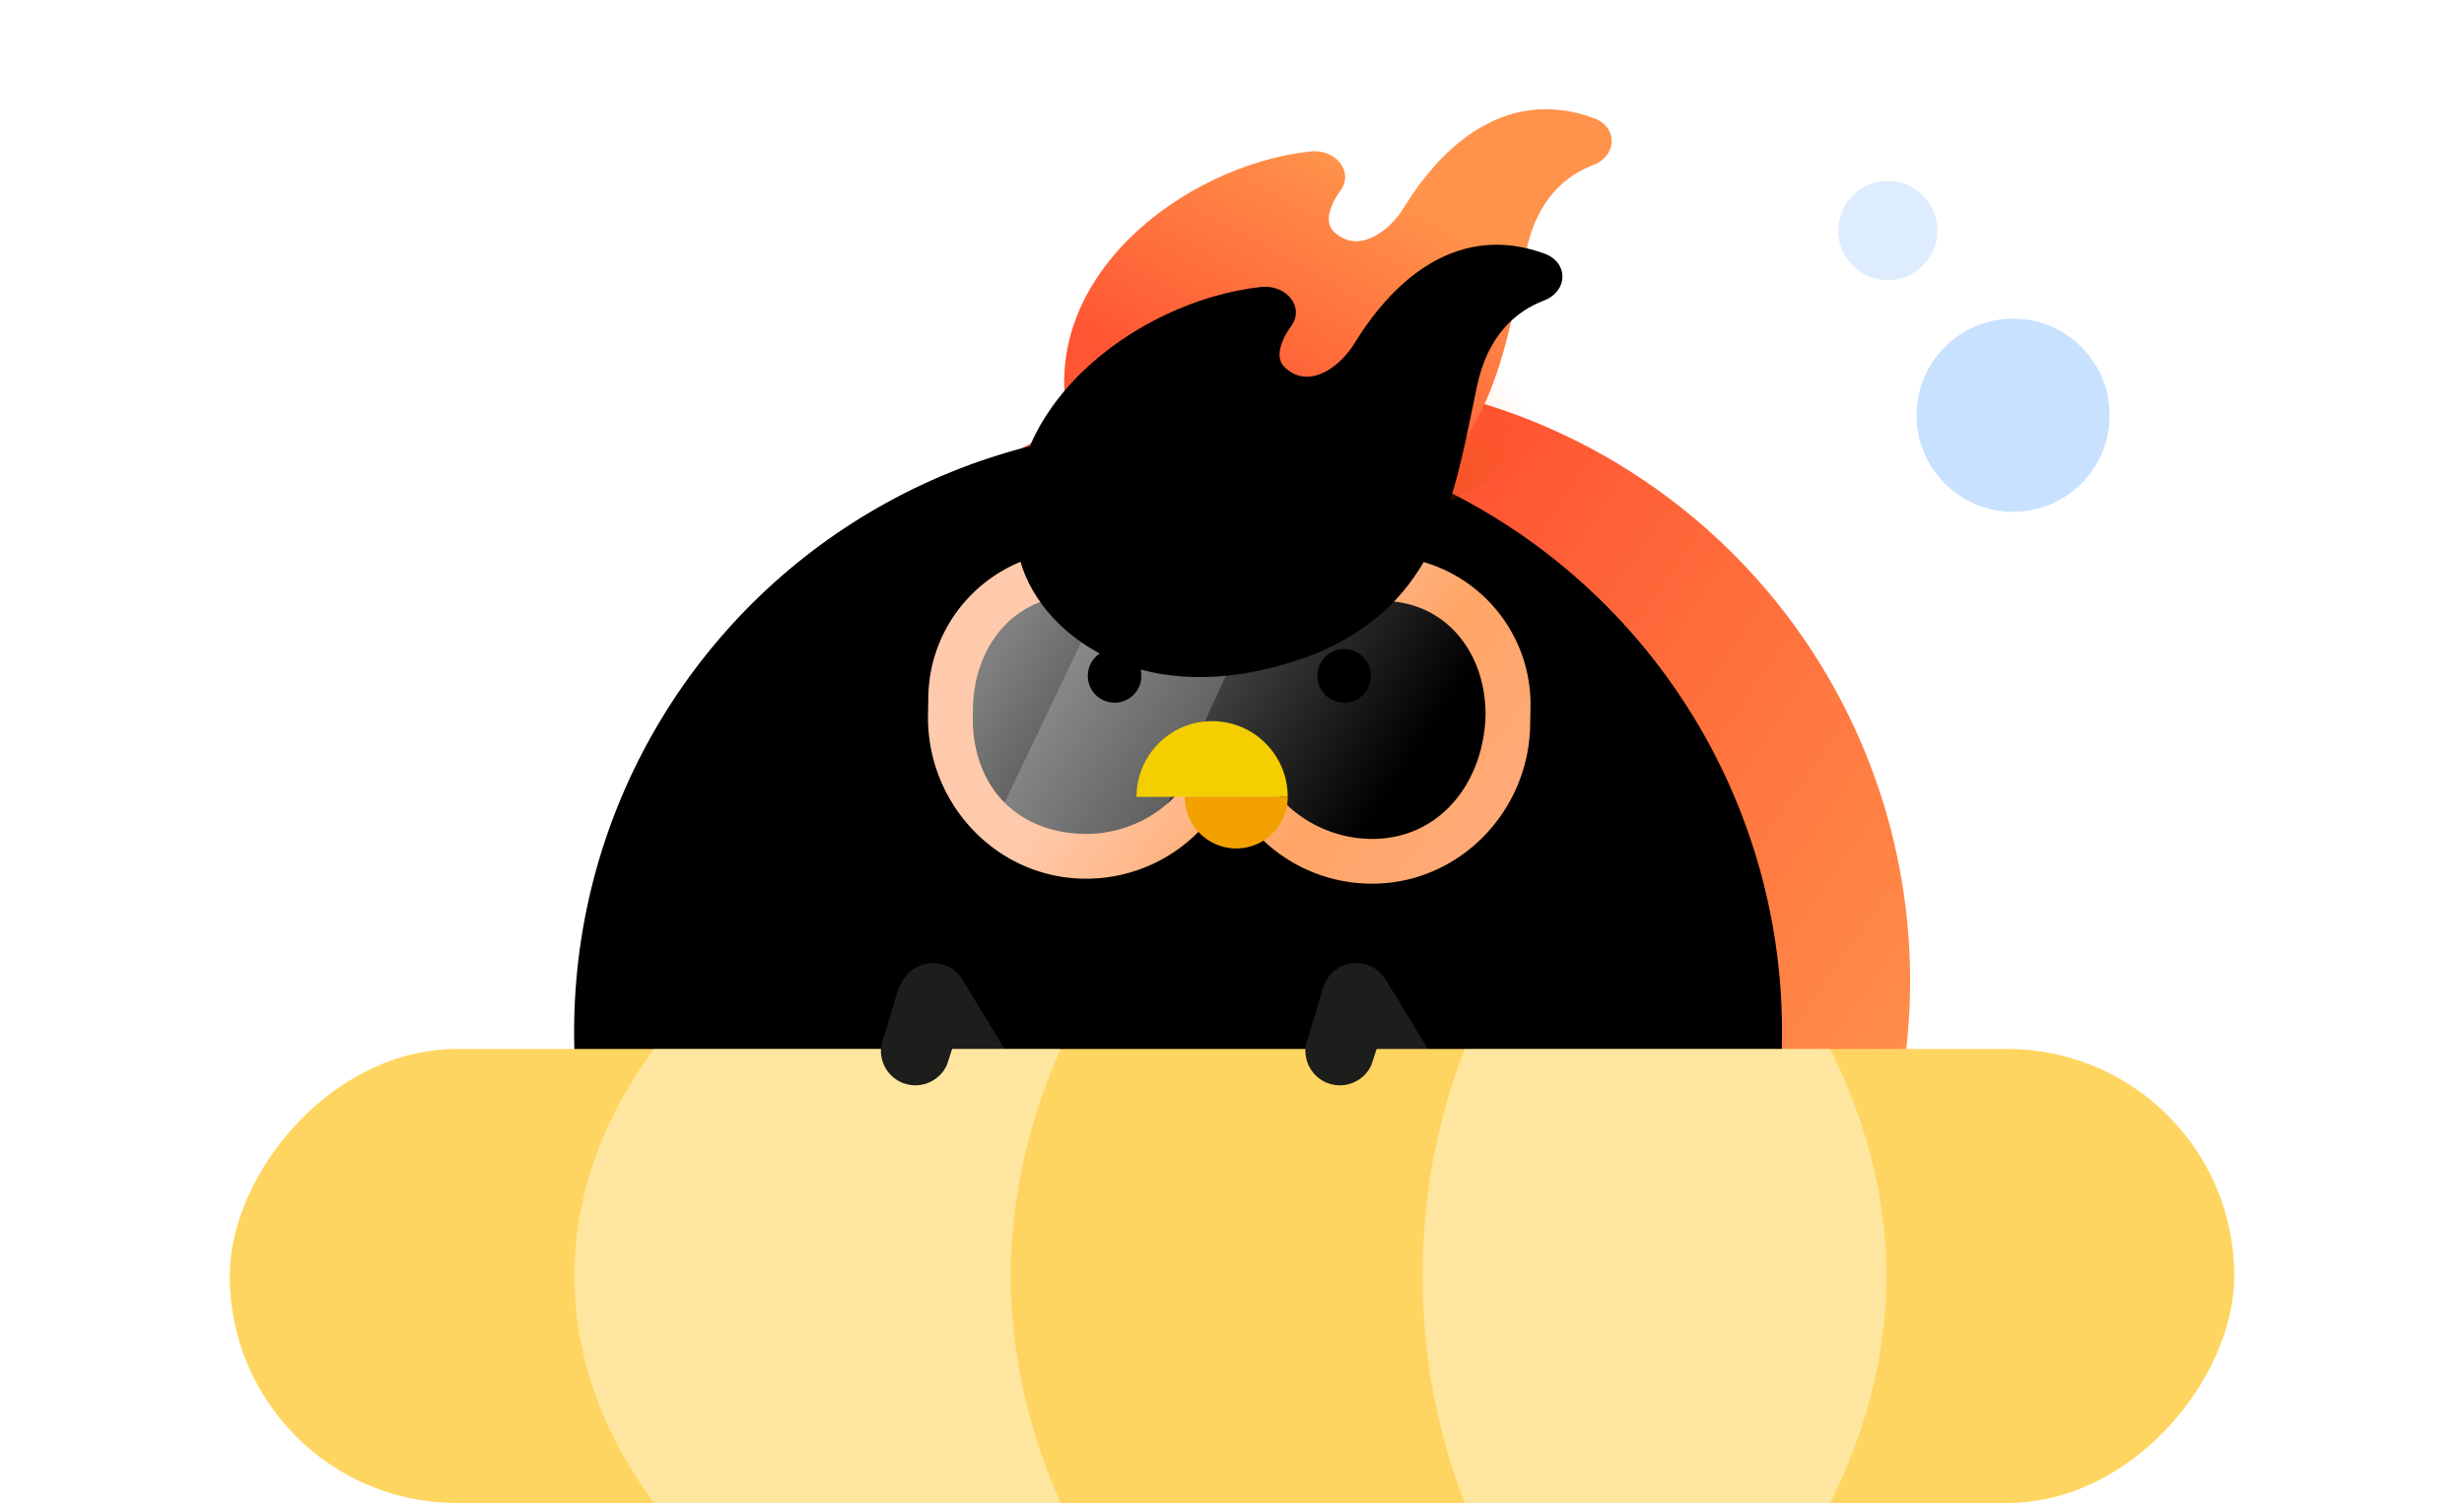 <svg width="200" height="122" viewBox="0 0 200 122" xmlns="http://www.w3.org/2000/svg" xmlns:xlink="http://www.w3.org/1999/xlink">
    <defs>
        <linearGradient x1="36.222%" y1="50%" x2="100%" y2="85.094%" id="a">
            <stop stop-color="#FF5532" offset="0%"/>
            <stop stop-color="#FF934B" offset="83.681%"/>
            <stop stop-color="#FF934B" offset="100%"/>
        </linearGradient>
        <linearGradient x1="8.184%" y1="31.625%" x2="84.534%" y2="56.933%" id="d">
            <stop stop-color="#FFF" stop-opacity=".5" offset="0%"/>
            <stop stop-color="#FFF" stop-opacity="0" offset="100%"/>
        </linearGradient>
        <linearGradient x1="35%" y1="36.902%" x2="98.326%" y2="61.235%" id="e">
            <stop stop-color="#FFCAAC" offset="0%"/>
            <stop stop-color="#FFA566" offset="62.951%"/>
            <stop stop-color="#FFAA76" offset="100%"/>
        </linearGradient>
        <linearGradient x1="31.571%" y1="56.276%" x2="78.375%" y2="45.36%" id="g">
            <stop stop-color="#8E3901" offset="0%"/>
            <stop stop-color="#FF6400" stop-opacity="0" offset="100%"/>
        </linearGradient>
        <linearGradient x1="58.156%" y1="81.179%" x2="100%" y2="18.821%" id="h">
            <stop stop-color="#FF5532" offset="0%"/>
            <stop stop-color="#FF934B" offset="73.159%"/>
            <stop stop-color="#FF934B" offset="100%"/>
        </linearGradient>
        <filter x="-12.2%" y="-12.2%" width="124.5%" height="124.5%" filterUnits="objectBoundingBox" id="c">
            <feGaussianBlur stdDeviation="7" in="SourceAlpha" result="shadowBlurInner1"/>
            <feOffset dx="-10" dy="5" in="shadowBlurInner1" result="shadowOffsetInner1"/>
            <feComposite in="shadowOffsetInner1" in2="SourceAlpha" operator="arithmetic" k2="-1" k3="1" result="shadowInnerInner1"/>
            <feColorMatrix values="0 0 0 0 1 0 0 0 0 0.576 0 0 0 0 0.294 0 0 0 1 0" in="shadowInnerInner1"/>
        </filter>
        <filter x="-25.9%" y="-32.8%" width="151.8%" height="165.5%" filterUnits="objectBoundingBox" id="j">
            <feGaussianBlur stdDeviation="6" in="SourceAlpha" result="shadowBlurInner1"/>
            <feOffset dx="-4" dy="11" in="shadowBlurInner1" result="shadowOffsetInner1"/>
            <feComposite in="shadowOffsetInner1" in2="SourceAlpha" operator="arithmetic" k2="-1" k3="1" result="shadowInnerInner1"/>
            <feColorMatrix values="0 0 0 0 1 0 0 0 0 0.639 0 0 0 0 0.294 0 0 0 1 0" in="shadowInnerInner1"/>
        </filter>
        <path d="M35.353 7.094c-2.404 2.035-5.573 4.739-6.232 1.94-.367-1.56 1.839-3.06 3.063-4.02C34.25 3.395 33.55.694 30.929.547 21.491.019 2.723 7.337.256 21.662c-1.536 8.922 3.727 17.425 19.06 16.743 13.317-1.7 19.087-10.282 26.088-22.426 3.15-5.465 6.827-7.184 9.919-7.421 2.664-.205 3.916-3.413 1.981-5.256C54.775.89 52.085 0 49.484 0c-6.91 0-13.189 6.296-14.131 7.094" id="f"/>
        <path d="M125.459 8.865c-7.05.008-11.095 7.397-11.673 8.25-1.256 1.856-3.69 3.504-5.548 1.657-.852-.847-.095-2.412.566-3.307 1.117-1.512-.37-3.405-2.47-3.17-10.272 1.152-22.031 10.193-19.642 21.721 1.253 6.042 9.948 13.619 24.365 7.938 9.618-4.184 10.882-12.173 12.813-21.53.868-4.21 3.177-6.16 5.453-7.031 1.963-.751 2.02-3.083.041-3.805-1.377-.503-2.67-.72-3.874-.723h-.031z" id="i"/>
        <ellipse id="b" cx="49.022" cy="82.184" rx="49.022" ry="49.008"/>
    </defs>
    <g fill="none" fill-rule="evenodd">
        <g transform="rotate(5 106.892 733.64)">
            <use fill="url(#a)" xlink:href="#b"/>
            <use fill="#000" filter="url(#c)" xlink:href="#b"/>
        </g>
        <path d="M36.05 25.22c-3.642 0-7.102-1.76-9.254-4.708a2.887 2.887 0 0 0-2.353-1.201c-.938 0-1.796.437-2.354 1.2a11.497 11.497 0 0 1-9.254 4.708l-.203-.002C6.43 25.11 1.384 19.857 1.384 13.51V12.05c0-5.881 4.786-10.666 10.67-10.666h24.778c5.883 0 10.67 4.785 10.67 10.666v1.459c0 6.349-5.046 11.601-11.248 11.708l-.203.002z" fill="url(#d)" transform="rotate(1 -2511.864 4351.461)"/>
        <path fill="#FFF" opacity=".2" d="m90.415 46.574 12.738.222-9.54 20.992-13.23-.231z"/>
        <path d="M12.053 0C5.396 0 0 5.395 0 12.05v1.459C0 20.55 5.564 26.479 12.608 26.6a12.815 12.815 0 0 0 10.6-5.273 1.523 1.523 0 0 1 2.47 0 12.816 12.816 0 0 0 10.6 5.273c7.043-.12 12.608-6.049 12.608-13.091V12.05C48.886 5.395 43.489 0 36.832 0H12.053zM45.25 12.917v-.276c0 5.6-3.568 10.231-9.02 10.325-.06.002-.12.002-.18.002a10.11 10.11 0 0 1-8.136-4.139 4.313 4.313 0 0 0-3.47-1.77 4.314 4.314 0 0 0-3.472 1.77 10.11 10.11 0 0 1-8.316 4.137c-5.452-.094-9.02-3.858-9.02-9.457v-.592c0-5.118 3.297-9.282 8.417-9.282h24.78c5.12 0 8.417 4.164 8.417 9.282z" fill="url(#e)" transform="rotate(1 -2511.864 4351.461)"/>
        <path d="m82.223 86.251-4.063-6.665a2.809 2.809 0 0 0-3.834-1.036 2.807 2.807 0 0 0-1.02 3.837l4.063 6.666a2.809 2.809 0 0 0 3.834 1.035 2.807 2.807 0 0 0 1.02-3.837zM116.578 86.251l-4.063-6.665a2.809 2.809 0 0 0-3.834-1.036 2.807 2.807 0 0 0-1.02 3.837l4.063 6.666a2.809 2.809 0 0 0 3.834 1.035 2.807 2.807 0 0 0 1.02-3.837z" fill="#1D1D1B"/>
        <g transform="matrix(-1 0 0 1 181.356 85.146)">
            <rect fill="#FFD561" width="162.712" height="36.854" rx="18.427"/>
            <path d="M32.802 0h29.666c2.275 5.904 3.413 12.047 3.413 18.427 0 6.38-1.138 12.523-3.413 18.427H32.802c-3.048-6.142-4.572-12.285-4.572-18.427 0-6.142 1.524-12.285 4.572-18.427zM95.277 0h33.009c4.295 5.904 6.442 12.047 6.442 18.427 0 6.38-2.147 12.523-6.442 18.427h-33.01c2.697-6.142 4.046-12.285 4.046-18.427 0-6.142-1.349-12.285-4.045-18.427z" fill="#FFF" opacity=".4"/>
        </g>
        <path d="m76.867 86.424 1.6-4.93c.245-.771-.42-2.062-1.834-2.692a2.808 2.808 0 0 0-3.705 1.431l-1.181 3.912a2.807 2.807 0 0 0 1.415 3.71 2.809 2.809 0 0 0 3.705-1.43zM111.324 86.424l1.6-4.93c.244-.771-.42-2.062-1.835-2.692a2.808 2.808 0 0 0-3.704 1.431l-1.181 3.912a2.807 2.807 0 0 0 1.415 3.71 2.809 2.809 0 0 0 3.705-1.43z" fill="#1D1D1B"/>
        <path d="M92.643 54.862a2.175 2.175 0 0 1-2.173 2.177c-1.2 0-2.173-.974-2.173-2.177 0-1.202.973-2.176 2.173-2.176 1.2 0 2.173.974 2.173 2.176M111.28 54.862a2.175 2.175 0 0 1-2.173 2.177c-1.2 0-2.174-.974-2.174-2.177 0-1.202.974-2.176 2.174-2.176s2.172.974 2.172 2.176" fill="#000"/>
        <g transform="translate(90.199 27.099)" fill="url(#g)" opacity=".449">
            <path d="M37.003 0C30.328.004 26.498 3.29 25.95 3.67c-1.19.826-3.493 1.559-5.253.737-.807-.376-.09-1.073.536-1.471 1.057-.673-.35-1.515-2.338-1.41C9.168 2.038-1.967 6.06.296 11.189c1.186 2.688 9.42 6.058 23.07 3.531 9.107-1.861 9.879-5.941 13.155-9.137.823-1.873 4.771-.565 6.926-.953 1.859-.334-.873-3.987-2.746-4.309A21.801 21.801 0 0 0 37.032 0h-.029z"/>
        </g>
        <path d="M98.386 58.535c-3.39 0-6.137 2.753-6.137 6.149h12.274c0-3.396-2.748-6.149-6.137-6.149" fill="#F4CE01"/>
        <path d="M100.345 68.87a4.182 4.182 0 0 0 4.178-4.186h-8.356a4.182 4.182 0 0 0 4.178 4.186" fill="#F2A100"/>
        <g>
            <use fill="url(#h)" xlink:href="#i"/>
            <use fill="#000" filter="url(#j)" xlink:href="#i"/>
        </g>
        <ellipse fill="#C8E1FF" cx="163.402" cy="33.705" rx="7.839" ry="7.837"/>
        <ellipse fill="#DDECFF" cx="153.232" cy="18.711" rx="4.025" ry="4.024"/>
    </g>
</svg>
